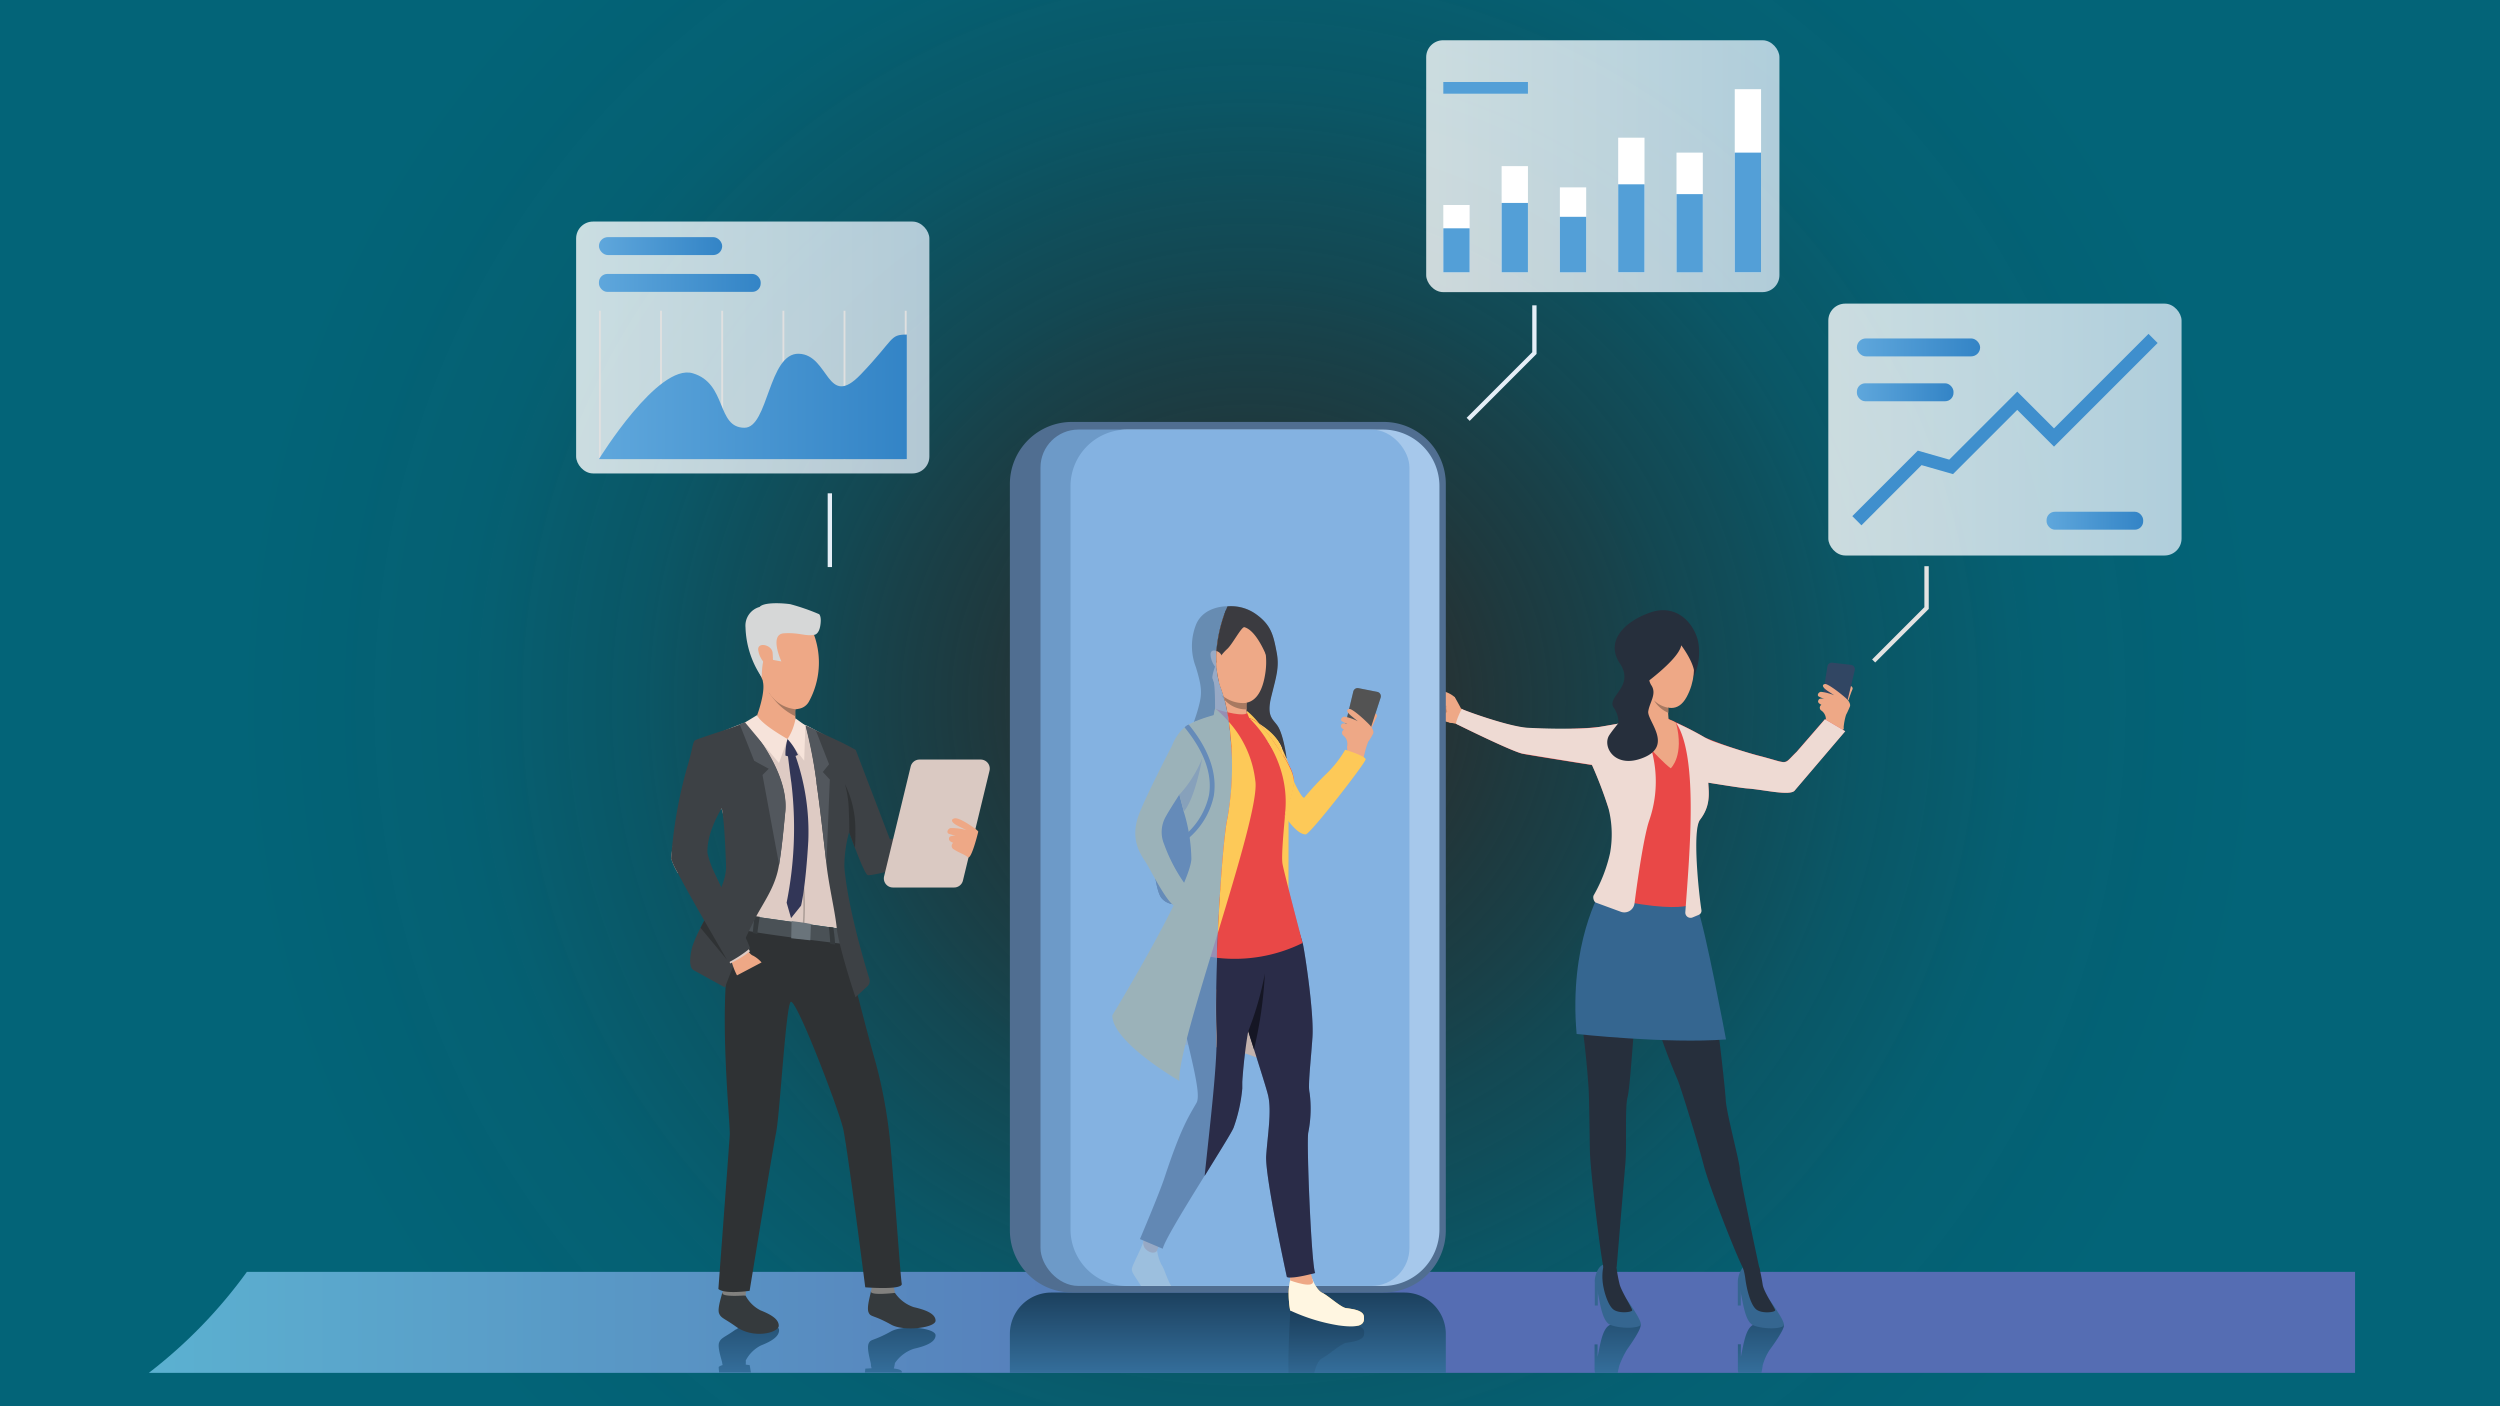 <svg xmlns="http://www.w3.org/2000/svg" xmlns:xlink="http://www.w3.org/1999/xlink" viewBox="0 0 400 225"><rect x="0" y="0" width="400" height="225" fill="#333333" stroke="none"/><defs><radialGradient id="d" cx="200" cy="112.5" r="162.26" gradientUnits="userSpaceOnUse"><stop offset="0" stop-color="#161412" stop-opacity="0"/><stop offset=".12" stop-color="#102a2e" stop-opacity=".25"/><stop offset=".27" stop-color="#0a404a" stop-opacity=".51"/><stop offset=".43" stop-color="#065160" stop-opacity=".7"/><stop offset=".6" stop-color="#035d6f" stop-opacity=".84"/><stop offset=".78" stop-color="#016478" stop-opacity=".92"/><stop offset="1" stop-color="#00667b" stop-opacity=".95"/></radialGradient><linearGradient id="e" x1="-26.09" y1="211.58" x2="222.76" y2="211.58" gradientUnits="userSpaceOnUse"><stop offset="0" stop-color="#5dc2d8"/><stop offset="1" stop-color="#556db3"/></linearGradient><linearGradient id="a" x1="258.85" y1="206.45" x2="258.85" y2="231.49" gradientUnits="userSpaceOnUse"><stop offset="0" stop-color="#1b3f5c"/><stop offset="1" stop-color="#4b98d3"/></linearGradient><linearGradient id="f" x1="281.73" y1="206.45" x2="281.73" y2="231.49" xlink:href="#a"/><linearGradient id="g" x1="132.34" y1="206.45" x2="132.34" y2="231.49" xlink:href="#a"/><linearGradient id="c" x1="292.53" y1="68.73" x2="349.05" y2="68.73" gradientUnits="userSpaceOnUse"><stop offset="0" stop-color="#fff"/><stop offset="1" stop-color="#ddeaf6"/></linearGradient><linearGradient id="b" x1="297.1" y1="55.58" x2="316.82" y2="55.58" gradientUnits="userSpaceOnUse"><stop offset="0" stop-color="#5fa7dc"/><stop offset="1" stop-color="#3384c6"/></linearGradient><linearGradient id="h" x1="297.1" y1="62.77" x2="312.55" y2="62.77" xlink:href="#b"/><linearGradient id="i" x1="327.45" y1="83.32" x2="342.91" y2="83.32" xlink:href="#b"/><linearGradient id="j" x1="228.19" y1="26.58" x2="284.71" y2="26.58" xlink:href="#c"/><linearGradient id="k" x1="196.46" y1="206.45" x2="196.46" y2="231.49" xlink:href="#a"/><linearGradient id="l" x1="212.2" y1="210.07" x2="212.2" y2="231.48" xlink:href="#a"/><linearGradient id="m" x1="92.18" y1="55.6" x2="148.7" y2="55.6" xlink:href="#c"/><linearGradient id="n" x1="95.83" y1="63.5" x2="145.06" y2="63.5" xlink:href="#b"/><linearGradient id="o" x1="95.83" y1="39.37" x2="115.55" y2="39.37" xlink:href="#b"/><linearGradient id="p" x1="95.83" y1="45.26" x2="121.71" y2="45.26" xlink:href="#b"/></defs><g style="isolation:isolate"><path fill="url(#d)" d="M0 0h400v225H0z" data-name="Calque 2"/><g data-name="Calque 1"><path d="M376.81 203.5v16.16h-353A78.06 78.06 0 0 0 39.5 203.5z" fill="url(#e)"/><path d="M262.5 211.93a.28.28 0 0 1 0 .15c0 .86-2.2 3.88-2.2 3.88a15.48 15.48 0 0 0-1.19 2.48c-.11.38-.2.82-.28 1.24h-3.62a2.93 2.93 0 0 1-.08-.89v-3.69h.48v2c.44-2 .75-4.64 2.07-5.15 1.71-.66 4.46-.59 4.82-.02z" fill="url(#a)"/><path d="M283.13 216a8.9 8.9 0 0 0-1.09 2.42c-.06.43-.13.85-.21 1.24h-3.69a2.92 2.92 0 0 1-.08-.89v-3.69h.48v2c.44-2 .75-4.64 2.07-5.15 1.67-.64 4.43-.56 4.79 0s-2.26 4.07-2.27 4.07z" fill="url(#f)"/><path d="M233.75 113.33s-.83-1.56-1-1.79a4.23 4.23 0 0 0-1.62-.88 4.94 4.94 0 0 0-2.16-.29.76.76 0 0 0-.42.48 1.45 1.45 0 0 0 0 .74.89.89 0 0 0-.23.83.77.77 0 0 0-.08.86.65.65 0 0 0-.1.71 5.84 5.84 0 0 1 .89.53 12.34 12.34 0 0 0 3.15 1.15s1.51-.15 1.57-2.34z" fill="#eea886"/><path d="M231.32 112.69a4.35 4.35 0 0 0 .23 1.12c.15.24-1.7 1-1.7 1s.4-1.99 1.47-2.12z" fill="#d08d6c"/><path d="M270.93 108.4a9.22 9.22 0 0 0 .76-5.81c-.72-3-3.5-6-7.58-4.61s-7.36 4.53-4.92 8.19-2.21 5.31-1 7.05.74 3.56.23 4-2.12 1.85-1.94 3.56 7.9-5 7.9-5 4.19-8.47 6.55-7.38z" fill="#262f3c"/><path d="M283.13 208s2.62 3.52 2.26 4.08-3.11.64-4.79 0-1.72-4.77-2.47-6.54c-.32-.74.36-2.94 1.32-3.1a4 4 0 0 1 2 .31s-1.01 2.46 1.68 5.25z" fill="#356690"/><path d="M281.45 202.68a27.46 27.46 0 0 1 .58 2.86c.17 1.19 2 3.79 2 4.11s-2.23.61-3.11-.21-1.44-3.22-1.64-4.65a11.54 11.54 0 0 0-.41-2s1.74-.99 2.58-.11z" fill="#262f3c"/><path d="M260.34 208s2.52 3.47 2.16 4-3.11.64-4.79 0-1.72-4.77-2.47-6.54c-.32-.74.36-2.94 1.32-3.1a4.29 4.29 0 0 1 2.08.34s-.98 2.57 1.7 5.3z" fill="#356690"/><path d="M258.63 202.74a23.73 23.73 0 0 0 .52 2.79c.32 1.16 2 3.79 2 4.11s-2.23.61-3.11-.21-1.56-3.2-1.64-4.65a7.68 7.68 0 0 1 .2-2.38 2 2 0 0 1 2.03.34z" fill="#262f3c"/><path d="M271.58 145.3s1.91 10.52 2.43 13.15 2 15.37 2.11 17.54 2.34 10.33 2.24 11.11 3.25 16.32 3.25 16.32a2 2 0 0 1-2.35.08c-.62-.43-5.7-13.33-6.67-17.07s-3.66-12.46-4.17-13.66c-4.74-11.12-4.78-15.73-5.4-16.46s-.67.45-1 2-1.13 15.43-1.6 17.18-.1 7.69-.36 10.68-1.39 16.53-1.39 16.53a1.23 1.23 0 0 1-2.11 0c-.26-.29-2.12-15.08-2.18-18.64s-.11-8.47-.21-10c-1-14.75-3.3-16.86.4-27.3 6.89-19.48 17.01-1.46 17.01-1.46z" fill="#262f3c"/><path d="M256.16 142.44s-5.18 8.52-3.9 23c0 0 14.5 1.59 23.9.87 0 0-3.36-18-4.58-21s-15.42-2.87-15.42-2.87z" fill="#356690"/><path d="M295 116.48s.07.47-1.36 1.48-.6-2.72-.6-2.72zm.75-4.42s.47-1.44.65-1.78-.53-1-.88-.11l-.56 1.42z" fill="#eea886"/><path d="M295.28 113.42l1.48-6.18a.7.7 0 0 0-.6-.86l-3-.35a.7.7 0 0 0-.77.58l-1 6.3a.7.7 0 0 0 .63.81l2.49.23a.7.7 0 0 0 .77-.53z" fill="#314663"/><path d="M296 113s.21-.54-.72-1.35c-1.22-1.07-2.92-2.29-3.29-2.21-.54.12-.4.54.41 1.09l1.08.72a7.78 7.78 0 0 0-2.15-.56c-.45.1-.61.58-.35.74a7.52 7.52 0 0 0 .93.4s-.75-.18-.91.1-.23.51.43.84a.54.54 0 0 0 0 .93 1.69 1.69 0 0 1 .69 1.66 5.29 5.29 0 0 0 .55 1.93l2.3-.77a9.72 9.72 0 0 1 .4-2.15c.29-.53.63-1.37.63-1.37zm-62.25.33a5.73 5.73 0 0 0 1.54.88c.63.16-.12 2.13-.16 2.09s-3.29-.73-3.29-.73z" fill="#eea886"/><path d="M229.21 110.45s2 .84 1.94 1.19a.56.56 0 0 1-.34.41l.68.73s.18.73-.67.71c0 0 .24.67-.58.55 0 0 0 .51-.43.52a7.34 7.34 0 0 1-1.67-.58s-.21-.25.1-.71a.76.76 0 0 1 .08-.86.83.83 0 0 1 .23-.83s-.28-.92.46-1.22z" fill="#db9c7c"/><path d="M232.72 111.51a7.46 7.46 0 0 0-2.3.55c-.18.1-.33.22-.31.43s.34.43 1 .41a5.52 5.52 0 0 1 1.51.26s.66-.23.1-1.65z" fill="#eea886"/><path d="M271.67 144s-.61 3-16.43-.78c0 .04 5.3-1.73 16.43.78z" fill="#e94847"/><path d="M255.24 144c.45-1.09 2.91-4.95 3.2-7.22a17.76 17.76 0 0 0-1-7.3 65.23 65.23 0 0 0-2.68-7.05s-9.31-1.47-11-1.79-10.51-4.71-10.64-4.76.77-2.44.89-2.36c.32.19 7.53 2.84 10.62 3a70.22 70.22 0 0 0 11.37-.22c3.29-.55 6.16-1.12 6.16-1.12s2-1.44 5.13 0a58.86 58.86 0 0 1 5.51 2.82 66.67 66.67 0 0 0 8.5 2.88c5.21 1.33 3.83 1.62 6.15-.59l4.54-5.23 3.23 1.93-8.14 9.55c-.91.8-5-.22-7.59-.4-.89-.06-6.19-.92-6.19-.92.1 1.75.38 3.71-1.32 5.93-1.42 1.85-.57 12.73-.31 13.59z" fill="#e94847"/><path d="M268.18 115.65c3.56 5.38 2.17 20.6 1.47 30.31a.84.84 0 0 0 1.16.83l1-.42a.7.7 0 0 0 .42-.75c-.41-2.56-1.5-12.78-.22-14.46 1.7-2.22 1.42-4.17 1.32-5.93l1.18.19c1.62.26 4.39.69 5 .73 2.62.18 6.68 1.2 7.59.4l8.14-9.55-3.24-1.92-4.54 5.23c-2.32 2.22-.94 1.92-6.15.59-1.1-.28-4.41-1.29-6.6-2.08a12.44 12.44 0 0 1-1.9-.8 46.87 46.87 0 0 0-4.62-2.37zm-35.18.18c.12.06 9 4.47 10.64 4.76s10.19 1.66 11 1.78h.06a65.23 65.23 0 0 1 2.68 7.05 17 17 0 0 1 .23 7.07 24 24 0 0 1-2.62 6.76c-.17.3 0 1 .33 1.16l4 1.47a1.64 1.64 0 0 0 2.2-1.33c.71-5.49 1.62-11.09 2.33-13.2a19 19 0 0 0-1.69-16.18s-2.87.57-6.16 1.12a21.3 21.3 0 0 1-2.24.22c-2.43.13-5.87.1-9.21-.06-3.09-.15-10.3-2.8-10.62-3-.12-.05-1.14 2.27-.93 2.38z" fill="#eedad3"/><path d="M265.07 117.79c2.58-.49 2-1.92 2-1.92s-.12-.81-.17-1.83v-.82a10.79 10.79 0 0 1 .07-1.27c.21-1.73-4.68-.7-4.68-.7s.28 3.5-.39 4.55.59 2.48 3.17 1.99z" fill="#eea886"/><path d="M260.27 115.55s5.13 6 7.05 7.38c0 0 2.21-2 .85-7.27.01-.01-2.66-2.06-7.9-.11zm9.58-14.15s2.7 5.21 0 10.14-7.95-2.15-8.29-3-2.15-5.53 1.45-7 6.08-1.54 6.84-.14z" fill="#eea886"/><path d="M269 103.25s1.86 2.44 2.08 4.25a9.68 9.68 0 0 0-1.35-6.69c-2.09-3.28-7.42-.16-8.13 1.15s-2.8 2.47.71 8.1c-.05-.01 6.26-4.39 6.69-6.81z" fill="#262f3c"/><path fill="#356690" d="M278.05 205.19v3.69h.48v-2.86l-.48-.83zm-22.88 0v3.69h.48v-2.86l-.48-.83z"/><path d="M264.25 106.58a2.91 2.91 0 0 0-.08 3c1 1.4-.24 2.77-.45 4.24s4 5.4-.68 7.37-6.74-1.77-5.55-3.57 2.61-2.77 2.71-5.33.95-6.53 4.05-5.71z" fill="#262f3c"/><path d="M264.64 112.06a5 5 0 0 0 2.3 2v-.82a4.38 4.38 0 0 1-2.3-1.18z" fill="#a77961"/><path d="M142.61 213c-3 1.67-3.3 1.17-3.64 2s.4 3.06.38 3.33.07.41.11.59l-1 .06-.08.64h5.91v-.06c.07-.33-.49-.51-1.28-.6a6.47 6.47 0 0 0 .18-.87 5.92 5.92 0 0 1 3-2.28c1.76-.4 3.49-1 3.5-2.16s-5.07-1.72-7.08-.65zm-24.87-.3c-1.82 1.31-2.4 1.32-2.69 2.14s.51 3 .5 3.23a3 3 0 0 0 .07.34 1.73 1.73 0 0 0-.63.3s0 .32.07.9h5.09l-.2-1.19-.63-.08a4.06 4.06 0 0 0 0-.66 5.51 5.51 0 0 1 2.42-2.4c1.63-.65 2.94-1.4 2.91-2.48s-4.04-2.12-6.92-.05z" fill="url(#g)"/><path d="M143.19 206.86a5.92 5.92 0 0 0 3 2.28c1.76.4 3.49 1 3.5 2.16s-5.08 1.77-7.09.65c-3-1.67-3.3-1.16-3.64-2s.4-3.06.38-3.33 3.85.24 3.85.24z" fill="#353a3d"/><path d="M143 205.94a8 8 0 0 1 .19.92s-4 .49-3.84-.24.23-1.23.23-1.23z" fill="#82817f"/><path d="M119.27 207.26a5.51 5.51 0 0 0 2.42 2.4c1.63.65 2.94 1.4 2.91 2.48s-4 2.17-6.87.1c-1.82-1.31-2.4-1.32-2.69-2.14s.51-3 .5-3.23 3.73.39 3.73.39z" fill="#353a3d"/><path d="M119.32 206.33a8.83 8.83 0 0 1 0 .93s-3.83.33-3.73-.38a5.84 5.84 0 0 1 .37-1.25z" fill="#82817f"/><path d="M135.15 151.07s3.58 14.23 4.93 18.84a79.09 79.09 0 0 1 2.28 12.17c.49 4.63 1.71 22.26 1.92 23.32s-5.84.57-5.84.57-2.72-21.31-3.49-25.18c-.57-2.87-7.69-21.45-8.46-20.47s-1.73 18-2.3 20.82-4.25 25.39-4.25 25.39-3.91.6-5-.29c0 0 1.45-19.32 1.82-24.62.14-2-2.36-24.2.84-33.13 1.74-4.72 17.55 2.58 17.55 2.58z" fill="#2f3234"/><path d="M150.49 136.94c-2.51-.35-10.41 3.15-11.13 2.88-.49-.18-1.65-4-2.48-6.81-.49-1.69-.86-3.06-.91-3.17.09.84-.67 2.81-1.25 5-1.15 4.42 1.39 11.8-.06 13.78l-16.72-2.35s-.74-5.26-.8-8.1a51.54 51.54 0 0 0-1.68-8.75v-.1s-4.18 4.39-5 6.3c-.25.58-1 2.16-2 4.09a11.56 11.56 0 0 1-1.07-2.35v-.09c.06-1.89 2-9.57 3.61-14.59a27.81 27.81 0 0 1 2.6-4.66 50.17 50.17 0 0 1 7.62-3.1h.24c1.16.07 4.61.39 5.72.5h.35l1.33.61h.07c.48.22 1 .51 1.63.84 1.16.63 2.43 1.37 3.49 1.88s2.46 1.18 2.58 1.28l5.26 15.16 9.12-1.67z" fill="#decbc4"/><path d="M134.66 148.65a4.76 4.76 0 0 1 .5 2.41s-15.84-1.85-17.51-2.58c0 0-.07-2.15.29-2.19s16.72 2.36 16.72 2.36z" fill="#4a5156"/><path d="M121.15 114.41c0 2.49 4.86 3.84 4.86 3.84s2-2.52 1.53-2.77c-.19-.09-.27-.47-.29-.89a8.71 8.71 0 0 1 0-1.13v-.29s-.69-.73-1.56-1.59c-1.53-1.51-3.63-3.45-3.63-2.68a.69.69 0 0 0 0 .15c.44 1.74-.91 5.36-.91 5.36z" fill="#eea886"/><path d="M121.55 146.68s-.35 2.18-.38 2.75l-.73-.15s.2-2.31.32-2.69zm11.79 1.72s.28 2 .28 2.73l-.77-.1s-.16-2.47-.25-2.73z" fill="#353a3d"/><path d="M123 110.77s.21.32.56.76a10.08 10.08 0 0 0 3.69 3.07 8.71 8.71 0 0 1 0-1.13 2.47 2.47 0 0 0 .48-.06 14.75 14.75 0 0 0-1-1.53l-1-.29z" fill="#a77961"/><path d="M122.08 108.95c.42.91.81 1.56.92 1.82a3.22 3.22 0 0 0 .56.76 5.55 5.55 0 0 0 3.72 1.94 2.47 2.47 0 0 0 .48-.06 2.27 2.27 0 0 0 1.66-1.14 13 13 0 0 0 .83-10.68s-8.21-2.32-9.49.15c-.91 1.73.34 5.08 1.32 7.21z" fill="#eea886"/><path d="M130.25 101.58s.76 0 1-1.49-.19-1.82-.19-1.82a33.94 33.94 0 0 0-4.61-1.6c-1.22-.18-4.21-.36-4.91.44a3.1 3.1 0 0 0-2.26 3.26 15 15 0 0 0 2.6 8s0-2.93.62-3.32 1.2.54 1.2.54l1.32.24s-2-4.34.4-4.5 3.45.5 4.83.25z" fill="#d6d7d7"/><path d="M123.62 104.43c-.13-1.29-2.46-1.78-2.31-.43s1.31 2.65 1.84 2.61.57-1.19.47-2.18z" fill="#eea886"/><path d="M108.48 139.73c1 1.94 2.62 4.8 4.21 7.57l-.61 1.16a23.13 23.13 0 0 0-1.2 2.68c-.36 1-.86 3.6.1 4.09L116 158l.1-.28a107.06 107.06 0 0 1 4.89-11.1c1.46-2.67 3.11-4.91 3.64-8.18s.75-6.15 1-8.53c.4-4.22-2.19-8.8-4.18-11.63a31.38 31.38 0 0 0-2.12-2.71l-1.18.46c-1.92.75-6.46 2.1-7 2.46-.29.21-.47 1.91-1.23 4.35a73.2 73.2 0 0 0-2.54 14.47v.09a11.56 11.56 0 0 0 1.1 2.33zm7.7-.94a8.75 8.75 0 0 1-.78 3.17v.09c-.32-.69-.63-1.36-.9-2a15.87 15.87 0 0 1-1.3-3.53c-.19-3.35 2.28-7.2 2.28-7.2.41 1.68.65 7.79.69 9.46zm37.68-6.99l-11.47 2.5-5.47-14.3c-.12-.1-1.69-.94-2.73-1.43l-3.66-1.71-1.59-.73a67.62 67.62 0 0 1 1.55 7.88l.09.58v.07l.06.4v.27l.1.68c.39 2.74.94 7.4 1.47 12.11.42 3.71 1.37 7.52 1.67 10.36.26 2.48 2.2 8.76 3 11.08l.48-.44 1.42-1.31a1.15 1.15 0 0 0 .32-1.19c-.79-2.54-3.47-11.54-4-17.87a21 21 0 0 1 .76-5.63c.28.78.59 1.64.91 2.47.85 2.23 1.71 4.29 2.07 4.43.8.29 15.9-3.83 16-4.43z" fill="#3d4145"/><path d="M120.67 121.73L123 123l-1 1 2.66 14.38c.54-3.37.79-6.57 1-8.53.61-6.53-5.91-13.9-6.31-14.35l-1 .39zm8.2-5.64a75.72 75.72 0 0 1 1.89 10c.39 2.74.94 7.4 1.47 12.11l.54-13.47-1.12-1.21 1-1.24-2.12-5.42-1.59-.73z" fill="#52575d"/><path d="M119.21 115.59l1.94-1.18s.05 1.06 4.86 3.84l-1.37 3.84zm8.08-.65a9 9 0 0 1-1.28 3.31l2.66 3.47.19-5.63z" fill="#f6e3da"/><path d="M126 118.25a9.06 9.06 0 0 0-.33 2.64 2.52 2.52 0 0 0 2-.1 9.07 9.07 0 0 0-1.67-2.54z" fill="#323657"/><path d="M128.68 148a39.09 39.09 0 0 0 0-6h-.25a40 40 0 0 1 0 5.94z" fill="#ad9f99"/><path d="M126.65 147.37s2.33.28 3.1.47l-.1 2.61-3.05-.33z" fill="#6a747b"/><path d="M127.16 120.61a36.66 36.66 0 0 1 2.17 13.91c-.44 7.62-1.16 10.38-1.16 10.38l-1.6 2-.71-2.47a60.59 60.59 0 0 0 .76-19.16c-.25-1.71-.63-5-.63-5z" fill="#323657"/><path d="M119.36 151.6s.56 1.12 1.12 1.3a4.82 4.82 0 0 1 1.37 1.09l-3.93 2.07a10.74 10.74 0 0 1-1.09-3.35c-.05-1.3 2.53-1.11 2.53-1.11z" fill="#eea886"/><path d="M119.73 151.7l.26.52a18 18 0 0 1-3.17 1.94l-.23-.7z" fill="#decbc4"/><path d="M120 151.73a19.14 19.14 0 0 1-3.44 2.26l-5.3-9.53 2.74-5.31s5.86 11.65 6 12.58z" fill="#3d4145"/><path d="M135.81 129.85c.09 1.76.07 3.33.07 3.33.28.78.59 1.64.91 2.47a26.55 26.55 0 0 0 .07-2.69 16.49 16.49 0 0 0-1.68-7.53 16.78 16.78 0 0 1 .63 4.42zm-23.73 18.6l4.24 5.12-3.63-6.28z" fill="#2f3234"/><path d="M142.87 142h9.79a1.45 1.45 0 0 0 1.41-1.11l4.25-17.56a1.45 1.45 0 0 0-1.41-1.8h-9.79a1.45 1.45 0 0 0-1.41 1.11l-4.25 17.56a1.45 1.45 0 0 0 1.41 1.8z" fill="#dac9c2"/><path d="M154.84 137.15c-.48-.44-1.4-.7-2.19-1.23a.62.62 0 0 1-.13-1.07c-.81-.28-.73-.65-.62-.9s1-.24 1-.24a8.66 8.66 0 0 1-1.12-.32c-.33-.15-.22-.72.29-.9a9 9 0 0 1 2.56.33l-1.35-.67c-1-.51-1.24-1-.64-1.19.41-.15 1.23.17 2.8 1.22 1.18.79 1.08.9 1.08.9s-1.11 4.6-1.68 4.07z" fill="#eea886"/><rect x="292.53" y="48.58" width="56.52" height="40.3" rx="2.71" ry="2.71" fill="url(#c)" opacity=".79"/><rect x="297.1" y="54.15" width="19.72" height="2.87" rx="1.44" ry="1.44" fill="url(#b)"/><rect x="297.1" y="61.33" width="15.46" height="2.87" rx="1.34" ry="1.34" fill="url(#h)"/><rect x="327.45" y="81.88" width="15.46" height="2.87" rx="1.34" ry="1.34" fill="url(#i)"/><path fill="#3f8fcd" d="M297.83 84.05l-1.46-1.47 10.48-10.48 5.03 1.44 10.88-10.88 5.88 5.88 15.12-15.12 1.46 1.46-16.58 16.58-5.88-5.88-10.28 10.28-5.03-1.44-9.62 9.63z"/><rect x="228.19" y="6.44" width="56.52" height="40.3" rx="2.71" ry="2.71" fill="url(#j)" opacity=".79"/><path fill="#fff" d="M230.93 32.8h4.21v10.77h-4.21zm9.33-6.22h4.21v16.99h-4.21zm9.32 3.4h4.21v13.6h-4.21zm9.33-7.95h4.21v21.55h-4.21zm9.33 2.39h4.21v19.15h-4.21zm9.32-10.15h4.21v29.3h-4.21z"/><path fill="#539fd7" d="M230.93 36.53h4.21v7.04h-4.21zm9.33-4.06h4.21v11.1h-4.21zm9.32 2.22h4.21v8.89h-4.21zm9.33-5.2h4.21v14.08h-4.21zm9.33 1.57h4.21v12.52h-4.21zm9.32-6.64h4.21v19.15h-4.21zm-46.63-11.3h13.54v1.87h-13.54z"/><path d="M231.33 213.44v6.23h-69.75v-6.23a6.63 6.63 0 0 1 6.63-6.63h56.49a6.63 6.63 0 0 1 6.63 6.63z" fill="url(#k)"/><path d="M213.94 205.76h-40.9a9.06 9.06 0 0 1-9.1-9.07V77.8a9.07 9.07 0 0 1 9.07-9.07h40.93a9.06 9.06 0 0 1 9.06 9.06v118.9a9.06 9.06 0 0 1-9.06 9.07z" fill="#597ba4"/><path d="M221.4 206.8h-49.88a9.94 9.94 0 0 1-9.94-9.94V77.44a9.93 9.93 0 0 1 9.93-9.93h49.89a9.93 9.93 0 0 1 9.93 9.93v119.43a9.93 9.93 0 0 1-9.93 9.93z" fill="#506e91"/><path d="M221.25 205.76h-40.9a9.07 9.07 0 0 1-9.07-9.07V77.8a9.07 9.07 0 0 1 9.07-9.07h40.9a9.06 9.06 0 0 1 9.06 9.06v118.9a9.06 9.06 0 0 1-9.06 9.07z" style="mix-blend-mode:screen" fill="#a7caec" opacity=".98"/><path d="M219.49 116.44s.59-1.43.8-1.76-.46-1-.88-.18-.68 1.39-.68 1.39z" fill="#eea886"/><path d="M218.9 117.78l2-6.16a.71.71 0 0 0-.54-.92l-3-.59a.71.71 0 0 0-.83.53L215 117a.71.71 0 0 0 .57.87l2.52.43a.71.71 0 0 0 .81-.52z" fill="#535353"/><path d="M219.71 117.37s.25-.53-.62-1.43c-1.16-1.19-2.79-2.56-3.18-2.5-.55.08-.45.52.34 1.14l1 .82a7.92 7.92 0 0 0-2.15-.74c-.47.07-.67.54-.41.72a7.73 7.73 0 0 0 .91.48s-.75-.24-.93 0-.28.5.37.89a.55.55 0 0 0-.08.95 1.73 1.73 0 0 1 .57 1.74 5.38 5.38 0 0 0 .4 2l2.27-.25a14.37 14.37 0 0 1 .71-2.51c.35-.44.8-1.31.8-1.31z" fill="#eea886"/><path d="M205.42 130.32c1 1.55 2.4 3.2 3.49 3.18.71 0 9.59-11.45 9.59-12s-3.27-1.54-3.27-1.54a17.11 17.11 0 0 1-3 3.84 47.22 47.22 0 0 0-3.54 3.82c-.36.25-1.66-2.54-1.66-2.54a28.05 28.05 0 0 0-2.21-5.94 8.26 8.26 0 0 0-4.06-3.17c-5.47 2.46 3.05 11.66 3.05 11.66s1.11 1.98 1.61 2.69z" fill="#fdc958"/><path d="M206.18 126.12s-.06 17.15 0 21.11-5-9.51-5-9.51 2.69-8.39 5-11.6zm3.82 78.59s.65 1.73 1.55 2.14 2.95 2.31 3.77 2.44 2.79.29 2.9 1.33-.1 2-4.07 1.44a29.25 29.25 0 0 1-7.72-2.38s-.8-4 .49-6 3.08 1.03 3.08 1.03z" fill="#fdc958"/><path d="M210 204.71l-.74-2.48h-2.83v2.64s4.3 1.62 3.57-.16z" fill="#eea886"/><path d="M200.81 115.43l2.55 4 2.36 3.71s-.16-.58-.43-2.21c-.05-.31-.11-.66-.16-1a2.83 2.83 0 0 0-.07-.34c-1-2.33-4.13-4.08-4.24-4.14z" fill="#eedad3"/><path d="M205 119.54a5.27 5.27 0 0 1 .25 1.42l-.92-1.39s-1.65-2.36-2.21-3a9.38 9.38 0 0 0-1.34-1.15s3.28 1.58 4.22 4.12z" fill="#fdc958"/><path d="M205.53 130.82v-.07.07z" fill="#314663"/><path d="M196.43 97s-3.86-.13-5.09 3a9.34 9.34 0 0 0 0 6.74c.92 3 1 4.1.55 5.92-.39 1.61-.76 2.44-1.21 3.94s.3 1.34.37 1.45 14.76 3.28 14.76 3.28-.47-3.76-1.44-5.24c-.71-1.09-1.78-1.46-1-4.68s1.32-4.72.87-7.06c-.52-2.71-.85-4.4-3.4-6.18a6.85 6.85 0 0 0-4.41-1.17z" fill="#3b3b40"/><path d="M192.09 137.3a20.87 20.87 0 0 1-1.61 7s-3.15 1.3-4.68-.67c-.6-.78-1.12-3.39-1.34-6.73a42.65 42.65 0 0 1 3.09-17 32.09 32.09 0 0 1 4.54 17.4z" fill="#323657"/><path d="M192.09 137.3a20.87 20.87 0 0 1-1.61 7s-3.15 1.3-4.68-.67c-.6-.78-1.12-3.39-1.34-6.73z" fill="#323657"/><path d="M199.48 113.74s4.3 3.1 5.73 10.49c0 0-4-7.91-5.35-9.31a1.32 1.32 0 0 1-.38-1.18z" fill="#fdc958"/><path d="M183.64 167.33s12.28-1.34 19.78 3-7-12.76-7-12.76-12.62 4.93-12.78 9.76z" fill="#c3b2ad"/><path d="M187.39 205.75h-4.83c-1.2-1.92-1.6-2.26-1.42-2.93s1.81-3.78 1.77-4.14 2.22 1.36 2.22 1.36a7.32 7.32 0 0 0 .72 2.34c.38.44.87 2.28 1.54 3.37z" fill="#fff6e1"/><path d="M185.83 198.75a4.7 4.7 0 0 0-.69 1.29c-.12.48-1.16.66-2-.37a1.66 1.66 0 0 1-.22-1 9 9 0 0 1 .74-2.07z" fill="#eea886"/><path d="M197.56 158c.15.72 1.1 3.71 2.16 7l.92 2.9c.67 2.1 1.3 4.11 1.74 5.55.24.79.42 1.41.51 1.79.61 2.5-.08 6.42-.3 9.69s3.31 19.39 3.31 19.39c.83.39 4.53-.64 4.53-.64-.61-1.17-1.43-21.23-1.1-22.51a19.4 19.4 0 0 0 .22-6.22 5.43 5.43 0 0 1-.11-1.11c0-1.75.33-4.65.55-7.83.28-4-1.28-13.94-1.5-14.83 0-.08-.05-.2-.09-.34-.41-1.39-1.73-5.35-1.73-5.35a13.09 13.09 0 0 0-6.18-.63 4.6 4.6 0 0 0-3.63 3.11c-1.29 3.65.51 9.09.7 10.03z" fill="#2a2c48"/><path d="M182.39 198.25l3.65 1.55c.46-2.22 10.64-17.65 11.31-19.37a25.15 25.15 0 0 0 1.39-6.27v-1.06c.12-1.85.46-5.34.94-8.06.09-.51.19-1 .29-1.42.54-2.34.63-10.35.64-15.06v-3.54l-.13-.1c-1-.77-7.51-5.44-9.77-1.07a13.1 13.1 0 0 0-1.23 3.68 43.72 43.72 0 0 0-.68 13.08c.5 3.47 1.59 7.41 2.33 11 .4 2 .76 4.06.31 4.85-1.28 2.22-2.53 4.1-5.11 11.94-.82 2.51-3.94 9.85-3.94 9.85z" fill="#2a2c48"/><path d="M191.76 137c-.59 2.37-3.61 14.2-3.53 14.9 0 .26 3.33.82 6.37 1.35a24.5 24.5 0 0 0 13.8-2.35c0-.17-3-11.32-3.25-12.61s.27-6.15.38-7.52a10.34 10.34 0 0 1 .51-2 14.34 14.34 0 0 0 .94-3.67 5.18 5.18 0 0 0-.45-1.89 15.61 15.61 0 0 0-1.24-2.21c-.3-.46-.61-.93-.92-1.39a26.39 26.39 0 0 0-2.54-3.32 8.08 8.08 0 0 0-1-.81 5.42 5.42 0 0 0-.94-.51h-.11l-4.4-.7-1.13.4c-.81.28-1.92.64-2.8.87l-.39.1a4.38 4.38 0 0 0-1.55 1.18c-.76.85-1.56 2.25-1.58 5.1 0 2.51 2.86 8.5 3.31 10.35s1.12 2.34.52 4.73z" fill="#e94847"/><path d="M194.39 114.66s.13-5.22-.32-6.06 5.38 3.49 5.38 3.49v.43a5.6 5.6 0 0 0 0 1v.17a6.34 6.34 0 0 0 .54 2c.67 1.31-5.6-1.03-5.6-1.03z" fill="#eea886"/><path d="M199.76 114.88s3 4.54 2 4.94-6.41-.53-8.71-4.84a8.11 8.11 0 0 1 6.71-.1z" fill="#eea886"/><path d="M192.77 122.82a35.86 35.86 0 0 0-4.93-1.43s.88-6.7 4.76-6 .17 7.43.17 7.43z" fill="#eedad3"/><path d="M199.53 114.06s-.23.86-5.12-.64l-.23 1.11a12.89 12.89 0 0 0-2.41.82s8.82 8.31 10.16 4.92-2.06-5.35-2.06-5.35z" fill="#e94847"/><path d="M199.87 114.92l6.67 8.25a15.61 15.61 0 0 0-1.24-2.21c-.3-.46-.61-.93-.92-1.39a26.39 26.39 0 0 0-2.54-3.32 8.08 8.08 0 0 0-1-.81 5.42 5.42 0 0 0-.94-.51z" fill="#e94847"/><path d="M205.54 130.72c.43-1.32 1.59-4.37 1.5-5.66a5.74 5.74 0 0 0-.51-1.89 16.16 16.16 0 0 0-1.24-2.28c-.3-.46-.83-1.25-1.15-1.7a19.76 19.76 0 0 0-2.31-2.95 8.46 8.46 0 0 0-1-.84 4.49 4.49 0 0 0-.94-.48s7 6.34 5.65 15.8z" fill="#fdc958"/><path d="M190.41 143.11a3.55 3.55 0 0 0 .78.89c.3.15.64.84.64.84l-1.91 1.4a5.59 5.59 0 0 0-1.57-2.16c-.87-.52 2.06-.97 2.06-.97z" fill="#eea886"/><path d="M187.52 119.32s1.56-4.48 4.79-3.08-1.08 6.81-1.46 7.48-3.89 6.06-4.24 6.79a5 5 0 0 0-.36 4.54 26.41 26.41 0 0 0 4.38 7.75c.61.6-1.87 2.74-2.85 2.06-1.3-.89-3.64-5.55-4.28-6.61-.79-1.3-2.77-3.63-1.36-7.68.94-2.73 5.38-11.25 5.38-11.25z" fill="#fdc958"/><path d="M192.33 143.47l-4.09 3.29s3.21 4.83 4.75 2.8-.66-6.09-.66-6.09z" fill="#dbcac3"/><path d="M200.85 124.92c-.68-7.21-6.44-11.57-6.44-11.57l-.22 1.07c-5.93 1.68-6.07 3-6.35 7a20.41 20.41 0 0 0 .87 5.75c.22.89.47 1.8.7 2.72a27 27 0 0 1 1.21 7.57c-.27 4.63-12.65 25-12.65 25 0 4.31 10.73 10.48 10.73 10.48-.5-5.7 13.11-42.3 12.15-48.02z" fill="#fdc958"/><path d="M189.41 129.85c1.85-2.17 2.94-8.51 2.94-8.51a19.29 19.29 0 0 1-3.64 5.8c.22.86.47 1.8.7 2.71z" fill="#b28760"/><path d="M199.72 165l.92 2.9a66.75 66.75 0 0 0 1.74-12.13 51.24 51.24 0 0 1-2.66 9.23z" fill="#151624"/><path d="M188.9 135.06l-.38-.63a11.65 11.65 0 0 0 4.92-7.23c.56-3.36-.8-7-3.89-10.8l.66-.45c3.23 3.95 4.56 7.8 4 11.38a12.19 12.19 0 0 1-5.31 7.73zm-.19-.31l-.19-.31z" fill="#323657"/><path d="M189.54 116.39a1.39 1.39 0 0 1 .66-.45.63.63 0 0 1-.66.45z" fill="#323657"/><path d="M199.44 99s4.26 2.78 2.87 9.5-6.41 3-7 2.64-2.23-4.58-2.3-6.42-.91-8.64 6.43-5.72z" fill="#eea987"/><path d="M199.15 100.36c-.44-.13-1.94 2.76-2.75 3.48a7.46 7.46 0 0 0-2.43 4.47c-.15 2-1.8-4.29-1.23-6.62s1.34-5.73 6.53-3 3.85 7.53 3.85 7.53-1.73-5.22-3.97-5.86z" fill="#3b3b40"/><path d="M195.55 105c-.14-.79-1.89-1.47-1.87-.27s1 2.57 1.54 2.49.46-1.5.33-2.22z" fill="#eea987"/><path d="M199.46 113.5a4.43 4.43 0 0 1-4.09-2.35 5.34 5.34 0 0 0 4.07 1.3v.08a5.6 5.6 0 0 0 .02.97z" fill="#a87961"/><rect x="166.48" y="68.73" width="59.03" height="137.02" rx="6.07" ry="6.07" style="mix-blend-mode:screen" fill="#77aadc" opacity=".73"/><path d="M218.25 213.53c-.11 1-2.08 1.19-2.9 1.33s-2.87 2-3.77 2.44c-.48.22-.89.8-1.31 2.36h-4.1c-.15-3 .29-10 .29-10s4.57.9 7.88 1.65c3.9.91 4.01 1.18 3.91 2.22z" fill="url(#l)"/><rect x="92.18" y="35.45" width="56.52" height="40.3" rx="2.71" ry="2.71" fill="url(#m)" opacity=".79"/><path fill="#e0e0e0" d="M95.83 49.72h.3v23.75h-.3zm9.78 0h.3v23.75h-.3zm9.79 0h.3v23.75h-.3zm9.79 0h.3v23.75h-.3zm9.78 0h.3v23.75h-.3zm9.79 0h.3v23.75h-.3z"/><path d="M95.83 73.46s9.45-15.37 15-13.74 3.75 8.72 8.29 8.72c3.82 0 3.82-12 8.7-11.84s4.45 9 9.91 3.3 4.56-6.37 7.36-6.37v19.93z" fill="url(#n)"/><rect x="95.83" y="37.94" width="19.72" height="2.87" rx="1.44" ry="1.44" fill="url(#o)"/><rect x="95.83" y="43.83" width="25.88" height="2.87" rx="1.34" ry="1.34" fill="url(#p)"/><path fill="#e3e3e2" d="M300.03 106l-.49-.49 8.36-8.36v-6.56h.7v6.84l-8.57 8.57z"/><path fill="#e5eef7" d="M235.15 67.34l-.49-.49 10.5-10.5v-7.5h.69v7.78l-10.7 10.71z"/><path d="M205.86 121.34s-4.75-1-8.86-1.93c-.07-1.32-.2-2.63-.38-3.9a30.54 30.54 0 0 0-.83-4.06c-.13-.47-.28-.92-.44-1.35a12.26 12.26 0 0 1-.69-3.15c0-.26 0-.52-.05-.78a17.47 17.47 0 0 1 0-2 23.74 23.74 0 0 1 1.26-5.82c.09-.25.17-.46.24-.64.17-.44.28-.69.28-.69a6.86 6.86 0 0 1 4.48 1.19c2.55 1.78 2.88 3.47 3.4 6.18.45 2.34-.06 3.84-.86 7.06s.26 3.59 1 4.68c.99 1.45 1.45 5.21 1.45 5.21z" fill="#3b3b40"/><path d="M219.49 116.44s.59-1.43.8-1.76-.46-1-.88-.18-.68 1.39-.68 1.39z" fill="#eea886"/><path d="M218.9 117.78l2-6.16a.71.71 0 0 0-.54-.92l-3-.59a.71.71 0 0 0-.83.53L215 117a.71.71 0 0 0 .57.87l2.52.43a.71.71 0 0 0 .81-.52z" fill="#535353"/><path d="M219.71 117.37s.25-.53-.62-1.43c-1.16-1.19-2.79-2.56-3.18-2.5-.55.08-.45.52.34 1.14l1 .82a7.92 7.92 0 0 0-2.15-.74c-.47.07-.67.54-.41.72a7.73 7.73 0 0 0 .91.48s-.75-.24-.93 0-.28.5.37.89a.55.55 0 0 0-.08.95 1.73 1.73 0 0 1 .57 1.74 5.38 5.38 0 0 0 .4 2l2.27-.25a14.37 14.37 0 0 1 .71-2.51c.35-.44.8-1.31.8-1.31z" fill="#eea886"/><path d="M205.42 130.32c1 1.55 2.4 3.2 3.49 3.18.71 0 9.59-11.45 9.59-12s-3.27-1.54-3.27-1.54a17.11 17.11 0 0 1-3 3.84 47.22 47.22 0 0 0-3.54 3.82c-.36.25-1.66-2.54-1.66-2.54a28.05 28.05 0 0 0-2.21-5.94 8.26 8.26 0 0 0-4.06-3.17c-5.47 2.46 3.05 11.66 3.05 11.66s1.11 1.98 1.61 2.69z" fill="#fdc958"/><path d="M199.48 113.74s4.3 3.1 5.73 10.49c0 0-4-7.91-5.35-9.31a1.32 1.32 0 0 1-.38-1.18zm6.7 12.38s-.06 17.15 0 21.11-5-9.51-5-9.51 2.69-8.39 5-11.6z" fill="#fdc958"/><path d="M203.42 170.3a25 25 0 0 0-8.82-2.74v-2.72c-.07-1.65-.08-3.92 0-6.51 1.11-.5 1.84-.79 1.84-.79s14.48 17.07 6.98 12.76z" fill="#c3b2ad"/><path d="M210 204.71s.65 1.73 1.55 2.14 2.95 2.31 3.77 2.44 2.79.29 2.9 1.33-.1 2-4.07 1.44a29.25 29.25 0 0 1-7.72-2.38s-.8-4 .49-6 3.08 1.03 3.08 1.03z" fill="#fff6e1"/><path d="M210 204.71l-.74-2.48h-2.83v2.64s4.3 1.62 3.57-.16z" fill="#eea886"/><path d="M197.56 158c.15.72 1.1 3.71 2.16 7l.92 2.9c.67 2.1 1.3 4.11 1.74 5.55.24.79.42 1.41.51 1.79.61 2.5-.08 6.42-.3 9.69s3.31 19.39 3.31 19.39c.83.39 4.53-.64 4.53-.64-.61-1.17-1.43-21.23-1.1-22.51a19.4 19.4 0 0 0 .22-6.22 5.43 5.43 0 0 1-.11-1.11c0-1.75.33-4.65.55-7.83.28-4-1.28-13.94-1.5-14.83 0-.08-.05-.2-.09-.34-.41-1.39-1.73-5.35-1.73-5.35a13.09 13.09 0 0 0-6.18-.63 4.6 4.6 0 0 0-3.63 3.11c-1.29 3.65.51 9.09.7 10.03z" fill="#2a2c48"/><path d="M200.64 148.54c0 4.71-.1 12.72-.64 15.06-.1.44-.2.92-.29 1.42-.49 2.72-.83 6.21-.94 8.06v1.07a25.18 25.18 0 0 1-1.39 6.27c-.29.74-2.35 4-4.64 7.74.91-8.75 2.12-18.53 1.9-23.32-.12-2.67-.07-6.95.09-11.59 0-1.31.1-2.65.16-4 .11-2.4.24-4.81.39-7.07a16.58 16.58 0 0 1 5.26 2.71l.13.1s-.02 1.45-.03 3.55z" fill="#2a2c48"/><path d="M208.41 150.88a24.58 24.58 0 0 1-13.71 2.37c0-1.31.1-2.65.16-4 .36-8 1-16 1.55-18.43a45.09 45.09 0 0 0 .61-11.29v-.78c-.07-1.09-.19-2.18-.34-3.24v-.09c-.05-.36-.11-.72-.17-1.07l3.32.53h.11a5.23 5.23 0 0 1 .95.51 8.09 8.09 0 0 1 1 .82 26.19 26.19 0 0 1 2.53 3.32c.31.46.63.93.92 1.39a15.69 15.69 0 0 1 1.24 2.21 5.24 5.24 0 0 1 .45 1.89v.07a15.31 15.31 0 0 1-.94 3.6 10.27 10.27 0 0 0-.51 2c-.11 1.37-.6 6.23-.38 7.52s3.16 12.49 3.21 12.67z" fill="#e94847"/><path d="M200.81 115.43l2.55 4 2.36 3.71s-.16-.58-.43-2.21c-.05-.31-.11-.66-.16-1a2.83 2.83 0 0 0-.07-.34c-1-2.33-4.13-4.08-4.24-4.14z" fill="#eedad3"/><path d="M196.61 115.42a30.83 30.83 0 0 0-.82-4c-.13-.47-.28-.92-.44-1.35A10.87 10.87 0 0 1 195 109c1.55 1 4.44 3.13 4.44 3.13v.42a5.58 5.58 0 0 0 0 1v.17a6.35 6.35 0 0 0 .55 2c.41.76-1.64.28-3.38-.3z" fill="#eea886"/><path d="M205 119.54a5.27 5.27 0 0 1 .25 1.42l-.92-1.39s-1.65-2.36-2.21-3a9.38 9.38 0 0 0-1.34-1.15s3.28 1.58 4.22 4.12z" fill="#fdc958"/><path d="M201.71 119.82c-.58.23-2.66 0-4.75-1.07-.07-1.09-.19-2.18-.34-3.24v-.09c-.06-.43-.13-.84-.2-1.26a6.94 6.94 0 0 1 3.35.72s2.94 4.54 1.94 4.94z" fill="#eea886"/><path d="M205.53 130.82v-.07.07z" fill="#314663"/><path d="M201.92 120.27c-.6 1.54-2.75.67-4.91-.74v-.12c-.07-1.32-.2-2.63-.38-3.9v-.09c-.07-.49-.15-1-.24-1.46 3 .71 3.15.09 3.15.09l.34.86s3.37 1.96 2.04 5.36z" fill="#e94847"/><path d="M199.87 114.92l6.67 8.25a15.61 15.61 0 0 0-1.24-2.21c-.3-.46-.61-.93-.92-1.39a26.39 26.39 0 0 0-2.54-3.32 8.08 8.08 0 0 0-1-.81 5.42 5.42 0 0 0-.94-.51z" fill="#e94847"/><path d="M205.54 130.72c.43-1.32 1.59-4.37 1.5-5.66a5.74 5.74 0 0 0-.51-1.89 16.16 16.16 0 0 0-1.24-2.28c-.3-.46-.83-1.25-1.15-1.7a19.76 19.76 0 0 0-2.31-2.95 8.46 8.46 0 0 0-1-.84 4.49 4.49 0 0 0-.94-.48s7 6.34 5.65 15.8zm-10.68 18.53c.36-8 1-16 1.55-18.43a49.33 49.33 0 0 0 .22-15.31 17 17 0 0 1 4.22 9.41c.49 2.89-2.75 13.65-5.99 24.33z" fill="#fdc958"/><path d="M199.72 165l.92 2.9a66.75 66.75 0 0 0 1.74-12.13 51.24 51.24 0 0 1-2.66 9.23z" fill="#151624"/><path d="M202.31 108.5c-1.2 5.82-5.13 3.82-6.52 2.94-.13-.47-.28-.92-.44-1.35a12.79 12.79 0 0 1-.74-3.94 22.2 22.2 0 0 1 1.3-7.84 7.64 7.64 0 0 1 3.52.69s4.27 2.79 2.88 9.5z" fill="#eea987"/><path d="M203.11 106.19s-1.72-5.18-4-5.84c-.45-.13-1.94 2.76-2.75 3.48a8.53 8.53 0 0 0-1.78 2.32 22.67 22.67 0 0 1 1.54-8.48 7.56 7.56 0 0 1 3.11 1c5.22 2.69 3.88 7.52 3.88 7.52z" fill="#3b3b40"/><path d="M195.23 107.2a.75.75 0 0 1-.56-.26c0-.26 0-.52-.05-.78a17.47 17.47 0 0 1 0-2 1.31 1.31 0 0 1 .89.85c.17.71.27 2.11-.28 2.19z" fill="#eea987"/><path d="M199.46 113.5a4.59 4.59 0 0 1-3.5-1.49c0-.18-.09-.37-.15-.55a5.13 5.13 0 0 0 3.63 1v.07a5.58 5.58 0 0 0 .02.97z" fill="#a87961"/><path fill="#e5eef7" d="M132.43 78.93h.69v11.8h-.69z"/></g></g></svg>